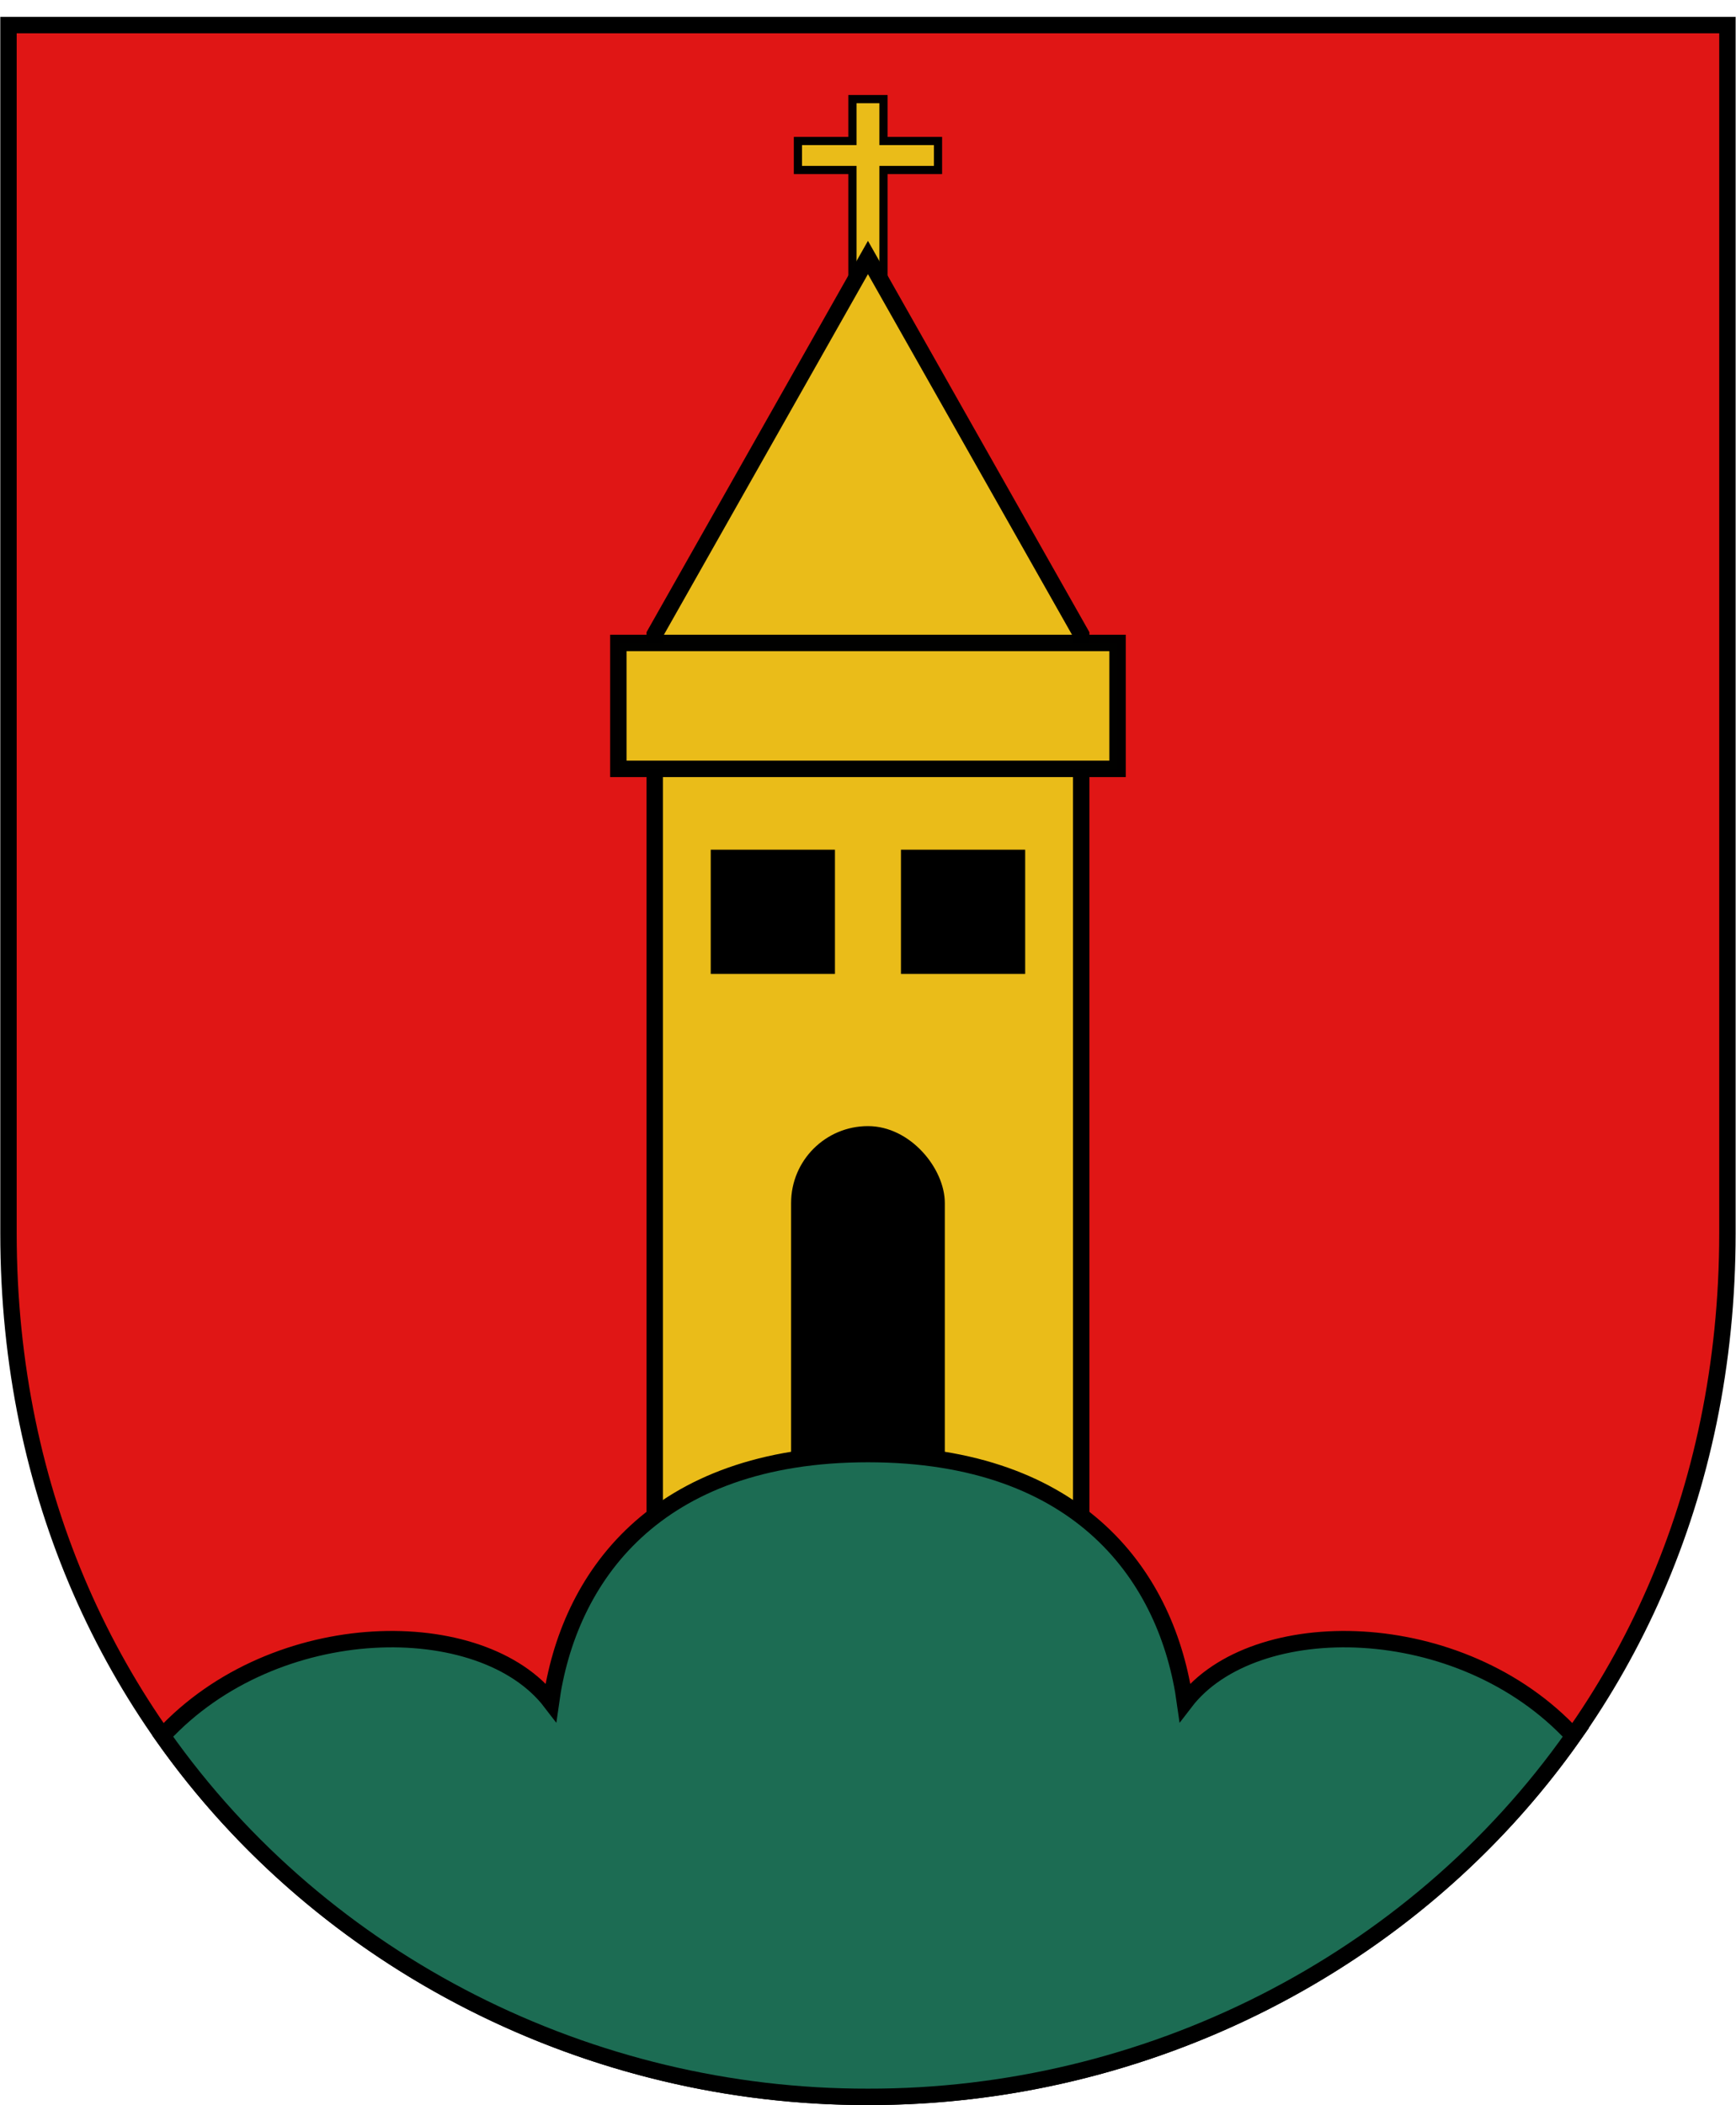 <?xml version="1.0" encoding="UTF-8" standalone="no"?>
<!-- Created with Inkscape (http://www.inkscape.org/) -->

<svg
   xmlns:dc="http://purl.org/dc/elements/1.1/"
   xmlns:cc="http://creativecommons.org/ns#"
   xmlns:rdf="http://www.w3.org/1999/02/22-rdf-syntax-ns#"
   xmlns:svg="http://www.w3.org/2000/svg"
   xmlns="http://www.w3.org/2000/svg"
   xmlns:sodipodi="http://sodipodi.sourceforge.net/DTD/sodipodi-0.dtd"
   xmlns:inkscape="http://www.inkscape.org/namespaces/inkscape"
   width="800"
   height="970"
   viewBox="0 0 211.667 256.646"
   version="1.1"
   id="svg8"
   inkscape:version="0.92.2 (5c3e80d, 2017-08-06)"
   sodipodi:docname="Wappen Dornberg.svg">
  <defs
     id="defs2" />
  <sodipodi:namedview
     id="base"
     pagecolor="#ffffff"
     bordercolor="#666666"
     borderopacity="1.0"
     inkscape:pageopacity="0.0"
     inkscape:pageshadow="2"
     inkscape:zoom="0.49497475"
     inkscape:cx="-110.6882"
     inkscape:cy="604.3243"
     inkscape:document-units="mm"
     inkscape:current-layer="layer1"
     showgrid="false"
     inkscape:window-width="1532"
     inkscape:window-height="878"
     inkscape:window-x="60"
     inkscape:window-y="-8"
     inkscape:window-maximized="1"
     units="px" />
  <g
     inkscape:label="Ebene 1"
     inkscape:groupmode="layer"
     id="layer1"
     transform="translate(0,-40.354)">
    <path
       id="path826-9"
       style="fill:#e01615;fill-opacity:1;fill-rule:evenodd;stroke:#000000;stroke-width:1.999px;stroke-linecap:butt;stroke-linejoin:miter;stroke-opacity:1"
       d="M 210.622,43.41 V 190.671 c 0,64.234 -51.018,105.428 -104.793,105.314 C 52.053,296.099 1.035,254.906 1.035,190.671 V 43.41 Z"
       inkscape:connector-curvature="0"
       sodipodi:nodetypes="cscscc" />
    <path
       style="opacity:1;fill:#eabc19;fill-opacity:1;stroke:#000000;stroke-width:1;stroke-linecap:round;stroke-linejoin:miter;stroke-miterlimit:4;stroke-dasharray:none;stroke-dashoffset:0;stroke-opacity:0.993;paint-order:markers fill stroke"
       d="m 103.935,52.435 v 5.111 h -6.646 v 3.53 h 6.646 V 76.731 h 3.788 V 61.076 h 6.646 v -3.53 h -6.646 V 52.435 Z"
       id="rect916"
       inkscape:connector-curvature="0"
       sodipodi:nodetypes="ccccccccccccc" />
    <path
       id="path875-9"
       style="fill:#eabc19;fill-opacity:1;fill-rule:evenodd;stroke:#000000;stroke-width:1.999px;stroke-linecap:butt;stroke-linejoin:miter;stroke-opacity:1"
       d="M 131.829,234.188 V 117.69 L 105.828,71.746 79.828,117.69 v 116.499 z"
       inkscape:connector-curvature="0"
       sodipodi:nodetypes="cccccc" />
    <g
       id="g936"
       transform="translate(-0.883)">
      <rect
         ry="0"
         y="143.943"
         x="87.541"
         height="15.146"
         width="15.146"
         id="rect895"
         style="opacity:1;fill:#000000;fill-opacity:1;stroke:none;stroke-width:2.002;stroke-linecap:round;stroke-linejoin:miter;stroke-miterlimit:4;stroke-dasharray:none;stroke-dashoffset:0;stroke-opacity:0.993;paint-order:markers fill stroke" />
      <rect
         ry="0"
         y="143.943"
         x="110.735"
         height="15.146"
         width="15.146"
         id="rect895-2"
         style="opacity:1;fill:#000000;fill-opacity:1;stroke:none;stroke-width:2.002;stroke-linecap:round;stroke-linejoin:miter;stroke-miterlimit:4;stroke-dasharray:none;stroke-dashoffset:0;stroke-opacity:0.993;paint-order:markers fill stroke" />
    </g>
    <rect
       style="opacity:1;fill:#000000;fill-opacity:1;stroke:none;stroke-width:2.002;stroke-linecap:round;stroke-linejoin:miter;stroke-miterlimit:4;stroke-dasharray:none;stroke-dashoffset:0;stroke-opacity:0.993;paint-order:markers fill stroke"
       id="rect912"
       width="18.742"
       height="59.44"
       x="96.457"
       y="177.641"
       ry="9.371" />
    <rect
       style="opacity:1;fill:#eabc19;fill-opacity:1;stroke:#000000;stroke-width:2.002;stroke-linecap:round;stroke-linejoin:miter;stroke-miterlimit:4;stroke-dasharray:none;stroke-dashoffset:0;stroke-opacity:0.993;paint-order:markers fill stroke"
       id="rect914"
       width="60.868"
       height="15.351"
       x="75.394"
       y="118.736"
       ry="0" />
    <path
       id="path826-9-2-1"
       style="fill:#1c6c53;fill-opacity:1;fill-rule:evenodd;stroke:#000000;stroke-width:1.999px;stroke-linecap:butt;stroke-linejoin:miter;stroke-opacity:1"
       d="m 191.83,251.987 c -13.731,-14.866 -38.967,-15.056 -47.346,-4.105 -2.107,-15.09 -12.594,-30.258 -38.655,-30.258 -26.061,0 -36.549,15.167 -38.655,30.258 -8.379,-10.951 -33.616,-10.762 -47.346,4.105 19.654,27.903 52.286,44.066 86.002,43.998 33.716,0.068 66.348,-16.095 86.002,-43.998 z"
       inkscape:connector-curvature="0"
       sodipodi:nodetypes="ccccccc" />
  </g>
</svg>
